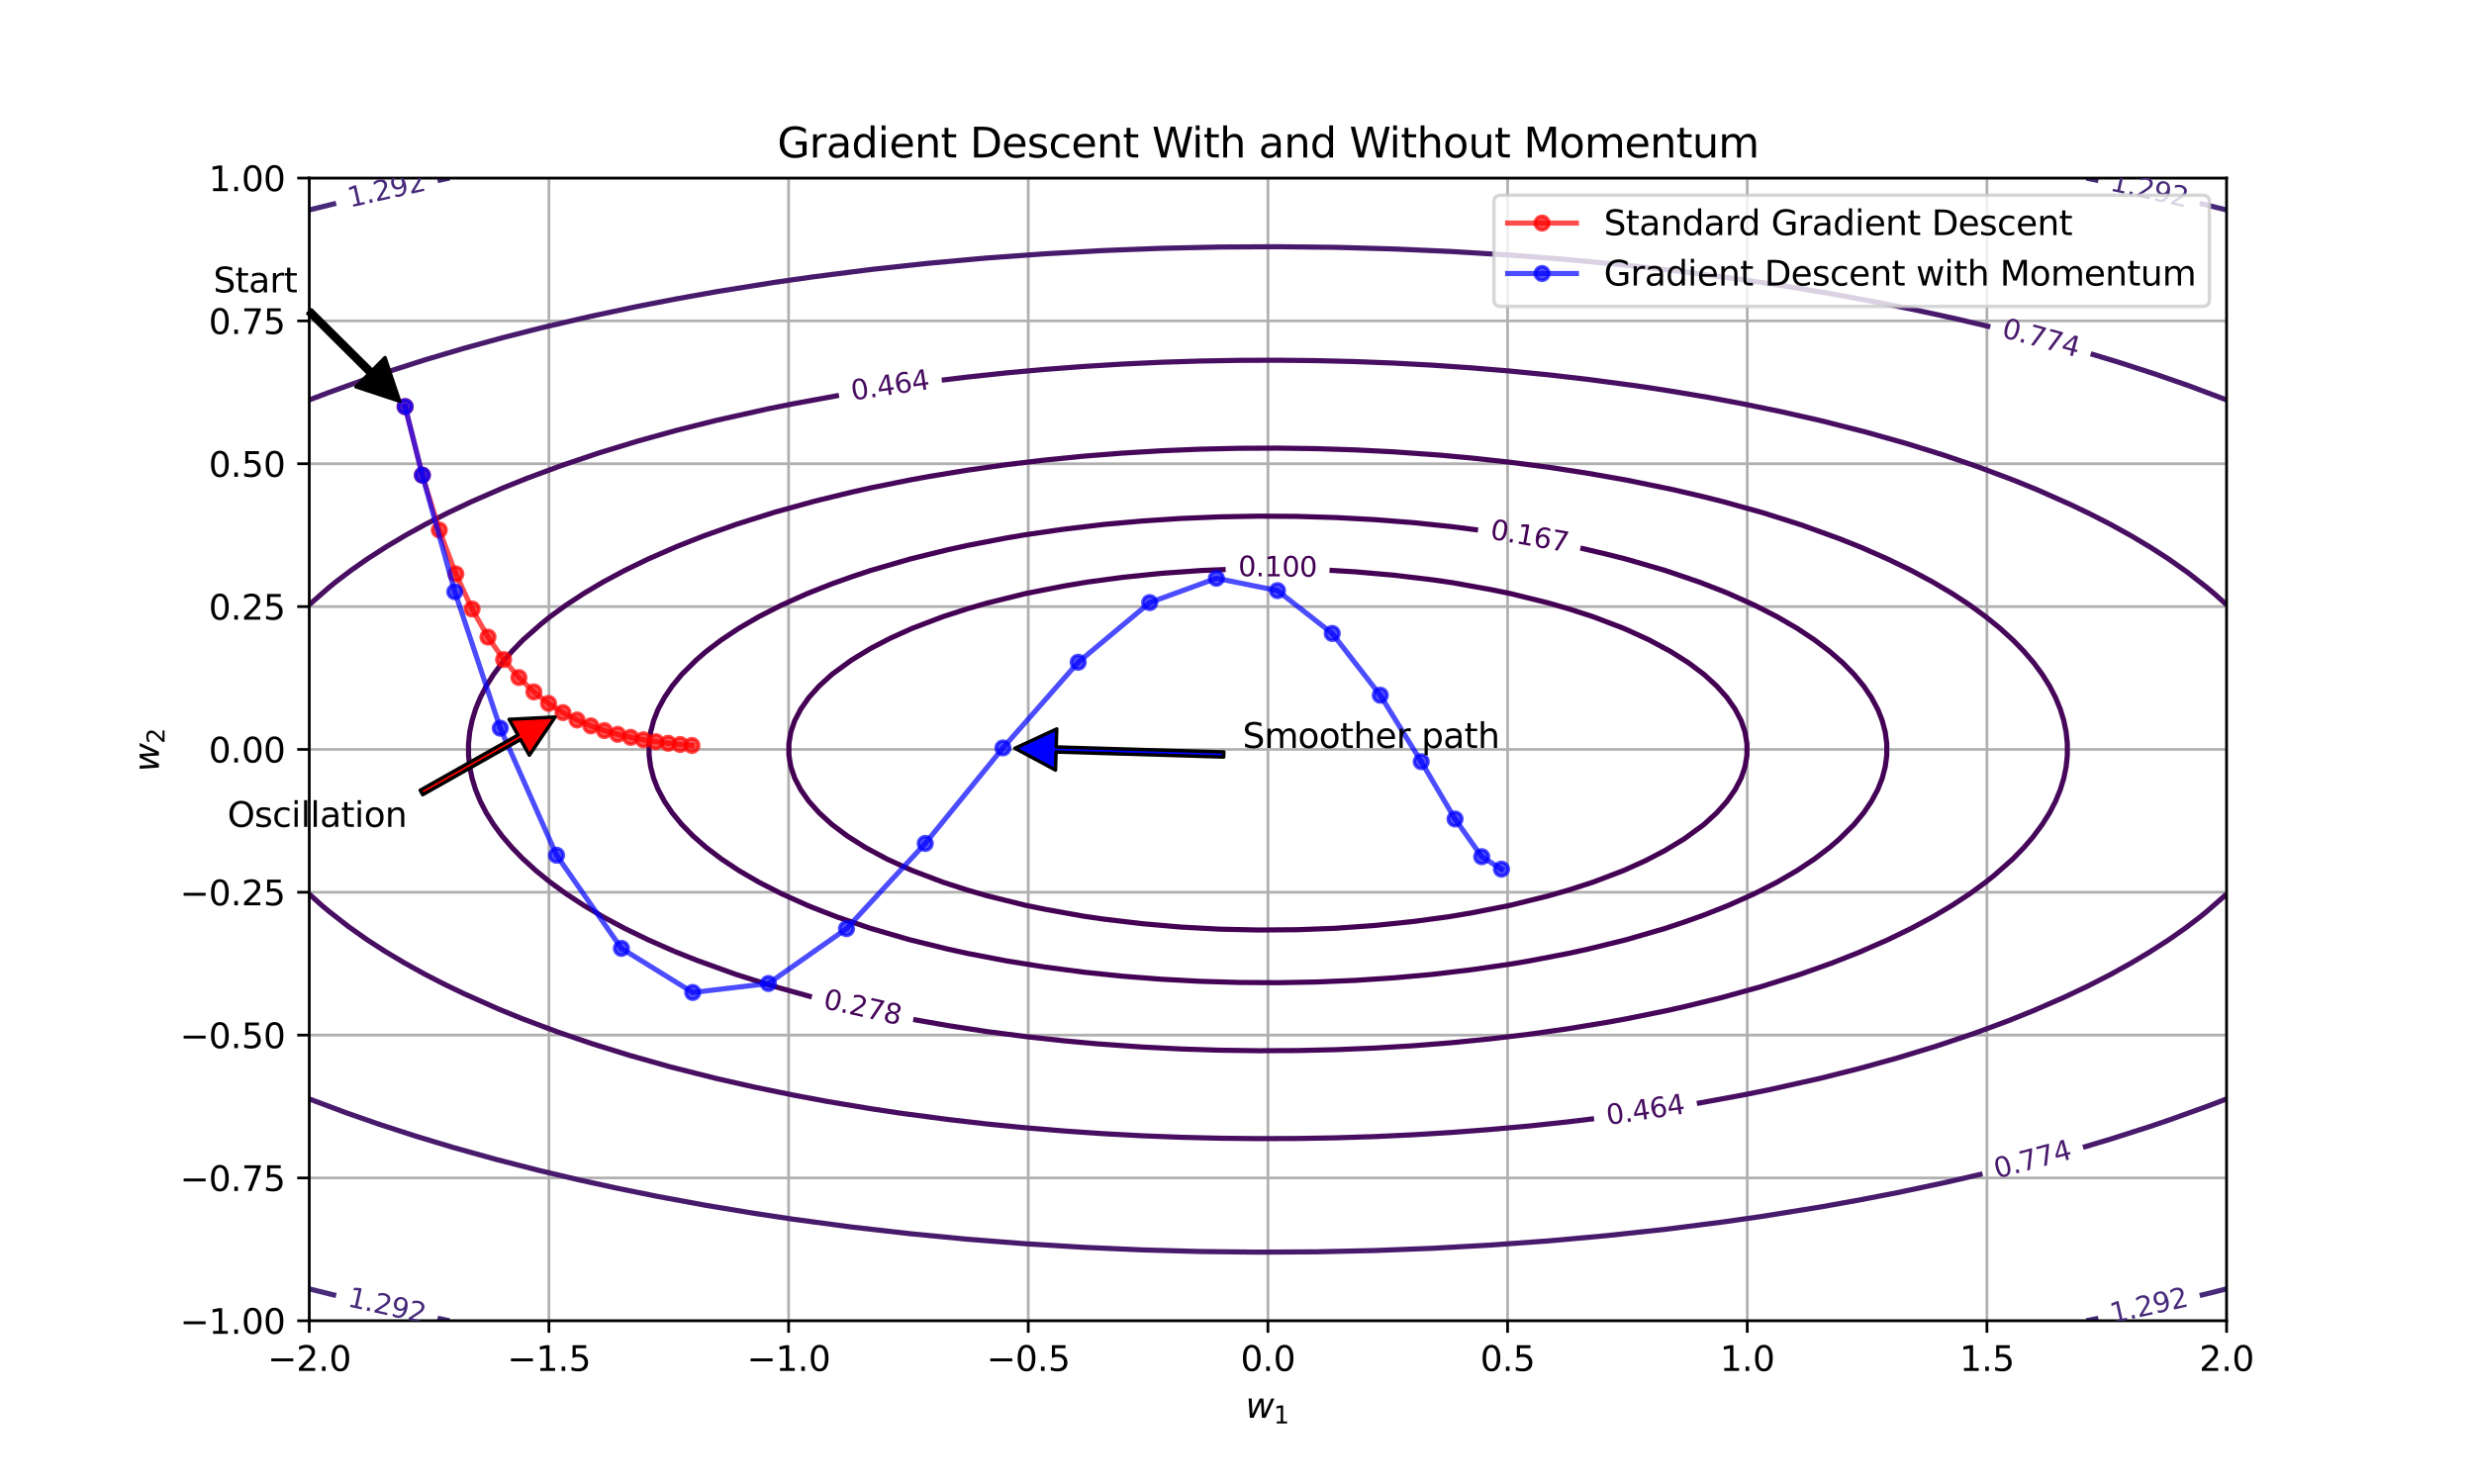 <?xml version="1.0" encoding="utf-8" standalone="no"?>
<!DOCTYPE svg PUBLIC "-//W3C//DTD SVG 1.1//EN"
  "http://www.w3.org/Graphics/SVG/1.1/DTD/svg11.dtd">
<svg xmlns:xlink="http://www.w3.org/1999/xlink" width="720pt" height="432pt" viewBox="0 0 720 432" xmlns="http://www.w3.org/2000/svg" version="1.1">
 <defs>
  <style type="text/css">*{stroke-linejoin: round; stroke-linecap: butt}</style>
 </defs>
 <g id="figure_1">
  <g id="patch_1">
   <path d="M 0 432 
L 720 432 
L 720 0 
L 0 0 
z
" style="fill: #ffffff"/>
  </g>
  <g id="axes_1">
   <g id="patch_2">
    <path d="M 90 384.48 
L 648 384.48 
L 648 51.84 
L 90 51.84 
z
" style="fill: #ffffff"/>
   </g>
   <g id="matplotlib.axis_1">
    <g id="xtick_1">
     <g id="line2d_1">
      <path d="M 90 384.48 
L 90 51.84 
" clip-path="url(#pcce4936764)" style="fill: none; stroke: #b0b0b0; stroke-width: 0.8; stroke-linecap: square"/>
     </g>
     <g id="line2d_2">
      <defs>
       <path id="m34b3fb6385" d="M 0 0 
L 0 3.5 
" style="stroke: #000000; stroke-width: 0.8"/>
      </defs>
      <g>
       <use xlink:href="#m34b3fb6385" x="90" y="384.48" style="stroke: #000000; stroke-width: 0.8"/>
      </g>
     </g>
     <g id="text_1">
      <!-- −2.0 -->
      <g transform="translate(77.859 399.078) scale(0.1 -0.1)">
       <defs>
        <path id="DejaVuSans-2212" d="M 678 2272 
L 4684 2272 
L 4684 1741 
L 678 1741 
L 678 2272 
z
" transform="scale(0.016)"/>
        <path id="DejaVuSans-32" d="M 1228 531 
L 3431 531 
L 3431 0 
L 469 0 
L 469 531 
Q 828 903 1448 1529 
Q 2069 2156 2228 2338 
Q 2531 2678 2651 2914 
Q 2772 3150 2772 3378 
Q 2772 3750 2511 3984 
Q 2250 4219 1831 4219 
Q 1534 4219 1204 4116 
Q 875 4013 500 3803 
L 500 4441 
Q 881 4594 1212 4672 
Q 1544 4750 1819 4750 
Q 2544 4750 2975 4387 
Q 3406 4025 3406 3419 
Q 3406 3131 3298 2873 
Q 3191 2616 2906 2266 
Q 2828 2175 2409 1742 
Q 1991 1309 1228 531 
z
" transform="scale(0.016)"/>
        <path id="DejaVuSans-2e" d="M 684 794 
L 1344 794 
L 1344 0 
L 684 0 
L 684 794 
z
" transform="scale(0.016)"/>
        <path id="DejaVuSans-30" d="M 2034 4250 
Q 1547 4250 1301 3770 
Q 1056 3291 1056 2328 
Q 1056 1369 1301 889 
Q 1547 409 2034 409 
Q 2525 409 2770 889 
Q 3016 1369 3016 2328 
Q 3016 3291 2770 3770 
Q 2525 4250 2034 4250 
z
M 2034 4750 
Q 2819 4750 3233 4129 
Q 3647 3509 3647 2328 
Q 3647 1150 3233 529 
Q 2819 -91 2034 -91 
Q 1250 -91 836 529 
Q 422 1150 422 2328 
Q 422 3509 836 4129 
Q 1250 4750 2034 4750 
z
" transform="scale(0.016)"/>
       </defs>
       <use xlink:href="#DejaVuSans-2212"/>
       <use xlink:href="#DejaVuSans-32" x="83.789"/>
       <use xlink:href="#DejaVuSans-2e" x="147.412"/>
       <use xlink:href="#DejaVuSans-30" x="179.199"/>
      </g>
     </g>
    </g>
    <g id="xtick_2">
     <g id="line2d_3">
      <path d="M 159.75 384.48 
L 159.75 51.84 
" clip-path="url(#pcce4936764)" style="fill: none; stroke: #b0b0b0; stroke-width: 0.8; stroke-linecap: square"/>
     </g>
     <g id="line2d_4">
      <g>
       <use xlink:href="#m34b3fb6385" x="159.75" y="384.48" style="stroke: #000000; stroke-width: 0.8"/>
      </g>
     </g>
     <g id="text_2">
      <!-- −1.5 -->
      <g transform="translate(147.609 399.078) scale(0.1 -0.1)">
       <defs>
        <path id="DejaVuSans-31" d="M 794 531 
L 1825 531 
L 1825 4091 
L 703 3866 
L 703 4441 
L 1819 4666 
L 2450 4666 
L 2450 531 
L 3481 531 
L 3481 0 
L 794 0 
L 794 531 
z
" transform="scale(0.016)"/>
        <path id="DejaVuSans-35" d="M 691 4666 
L 3169 4666 
L 3169 4134 
L 1269 4134 
L 1269 2991 
Q 1406 3038 1543 3061 
Q 1681 3084 1819 3084 
Q 2600 3084 3056 2656 
Q 3513 2228 3513 1497 
Q 3513 744 3044 326 
Q 2575 -91 1722 -91 
Q 1428 -91 1123 -41 
Q 819 9 494 109 
L 494 744 
Q 775 591 1075 516 
Q 1375 441 1709 441 
Q 2250 441 2565 725 
Q 2881 1009 2881 1497 
Q 2881 1984 2565 2268 
Q 2250 2553 1709 2553 
Q 1456 2553 1204 2497 
Q 953 2441 691 2322 
L 691 4666 
z
" transform="scale(0.016)"/>
       </defs>
       <use xlink:href="#DejaVuSans-2212"/>
       <use xlink:href="#DejaVuSans-31" x="83.789"/>
       <use xlink:href="#DejaVuSans-2e" x="147.412"/>
       <use xlink:href="#DejaVuSans-35" x="179.199"/>
      </g>
     </g>
    </g>
    <g id="xtick_3">
     <g id="line2d_5">
      <path d="M 229.5 384.48 
L 229.5 51.84 
" clip-path="url(#pcce4936764)" style="fill: none; stroke: #b0b0b0; stroke-width: 0.8; stroke-linecap: square"/>
     </g>
     <g id="line2d_6">
      <g>
       <use xlink:href="#m34b3fb6385" x="229.5" y="384.48" style="stroke: #000000; stroke-width: 0.8"/>
      </g>
     </g>
     <g id="text_3">
      <!-- −1.0 -->
      <g transform="translate(217.359 399.078) scale(0.1 -0.1)">
       <use xlink:href="#DejaVuSans-2212"/>
       <use xlink:href="#DejaVuSans-31" x="83.789"/>
       <use xlink:href="#DejaVuSans-2e" x="147.412"/>
       <use xlink:href="#DejaVuSans-30" x="179.199"/>
      </g>
     </g>
    </g>
    <g id="xtick_4">
     <g id="line2d_7">
      <path d="M 299.25 384.48 
L 299.25 51.84 
" clip-path="url(#pcce4936764)" style="fill: none; stroke: #b0b0b0; stroke-width: 0.8; stroke-linecap: square"/>
     </g>
     <g id="line2d_8">
      <g>
       <use xlink:href="#m34b3fb6385" x="299.25" y="384.48" style="stroke: #000000; stroke-width: 0.8"/>
      </g>
     </g>
     <g id="text_4">
      <!-- −0.5 -->
      <g transform="translate(287.109 399.078) scale(0.1 -0.1)">
       <use xlink:href="#DejaVuSans-2212"/>
       <use xlink:href="#DejaVuSans-30" x="83.789"/>
       <use xlink:href="#DejaVuSans-2e" x="147.412"/>
       <use xlink:href="#DejaVuSans-35" x="179.199"/>
      </g>
     </g>
    </g>
    <g id="xtick_5">
     <g id="line2d_9">
      <path d="M 369 384.48 
L 369 51.84 
" clip-path="url(#pcce4936764)" style="fill: none; stroke: #b0b0b0; stroke-width: 0.8; stroke-linecap: square"/>
     </g>
     <g id="line2d_10">
      <g>
       <use xlink:href="#m34b3fb6385" x="369" y="384.48" style="stroke: #000000; stroke-width: 0.8"/>
      </g>
     </g>
     <g id="text_5">
      <!-- 0.0 -->
      <g transform="translate(361.048 399.078) scale(0.1 -0.1)">
       <use xlink:href="#DejaVuSans-30"/>
       <use xlink:href="#DejaVuSans-2e" x="63.623"/>
       <use xlink:href="#DejaVuSans-30" x="95.41"/>
      </g>
     </g>
    </g>
    <g id="xtick_6">
     <g id="line2d_11">
      <path d="M 438.75 384.48 
L 438.75 51.84 
" clip-path="url(#pcce4936764)" style="fill: none; stroke: #b0b0b0; stroke-width: 0.8; stroke-linecap: square"/>
     </g>
     <g id="line2d_12">
      <g>
       <use xlink:href="#m34b3fb6385" x="438.75" y="384.48" style="stroke: #000000; stroke-width: 0.8"/>
      </g>
     </g>
     <g id="text_6">
      <!-- 0.5 -->
      <g transform="translate(430.798 399.078) scale(0.1 -0.1)">
       <use xlink:href="#DejaVuSans-30"/>
       <use xlink:href="#DejaVuSans-2e" x="63.623"/>
       <use xlink:href="#DejaVuSans-35" x="95.41"/>
      </g>
     </g>
    </g>
    <g id="xtick_7">
     <g id="line2d_13">
      <path d="M 508.5 384.48 
L 508.5 51.84 
" clip-path="url(#pcce4936764)" style="fill: none; stroke: #b0b0b0; stroke-width: 0.8; stroke-linecap: square"/>
     </g>
     <g id="line2d_14">
      <g>
       <use xlink:href="#m34b3fb6385" x="508.5" y="384.48" style="stroke: #000000; stroke-width: 0.8"/>
      </g>
     </g>
     <g id="text_7">
      <!-- 1.0 -->
      <g transform="translate(500.548 399.078) scale(0.1 -0.1)">
       <use xlink:href="#DejaVuSans-31"/>
       <use xlink:href="#DejaVuSans-2e" x="63.623"/>
       <use xlink:href="#DejaVuSans-30" x="95.41"/>
      </g>
     </g>
    </g>
    <g id="xtick_8">
     <g id="line2d_15">
      <path d="M 578.25 384.48 
L 578.25 51.84 
" clip-path="url(#pcce4936764)" style="fill: none; stroke: #b0b0b0; stroke-width: 0.8; stroke-linecap: square"/>
     </g>
     <g id="line2d_16">
      <g>
       <use xlink:href="#m34b3fb6385" x="578.25" y="384.48" style="stroke: #000000; stroke-width: 0.8"/>
      </g>
     </g>
     <g id="text_8">
      <!-- 1.5 -->
      <g transform="translate(570.298 399.078) scale(0.1 -0.1)">
       <use xlink:href="#DejaVuSans-31"/>
       <use xlink:href="#DejaVuSans-2e" x="63.623"/>
       <use xlink:href="#DejaVuSans-35" x="95.41"/>
      </g>
     </g>
    </g>
    <g id="xtick_9">
     <g id="line2d_17">
      <path d="M 648 384.48 
L 648 51.84 
" clip-path="url(#pcce4936764)" style="fill: none; stroke: #b0b0b0; stroke-width: 0.8; stroke-linecap: square"/>
     </g>
     <g id="line2d_18">
      <g>
       <use xlink:href="#m34b3fb6385" x="648" y="384.48" style="stroke: #000000; stroke-width: 0.8"/>
      </g>
     </g>
     <g id="text_9">
      <!-- 2.0 -->
      <g transform="translate(640.048 399.078) scale(0.1 -0.1)">
       <use xlink:href="#DejaVuSans-32"/>
       <use xlink:href="#DejaVuSans-2e" x="63.623"/>
       <use xlink:href="#DejaVuSans-30" x="95.41"/>
      </g>
     </g>
    </g>
    <g id="text_10">
     <!-- $w_1$ -->
     <g transform="translate(362.5 412.757) scale(0.1 -0.1)">
      <defs>
       <path id="DejaVuSans-Oblique-77" d="M 544 3500 
L 1113 3500 
L 1259 684 
L 2566 3500 
L 3231 3500 
L 3425 684 
L 4666 3500 
L 5241 3500 
L 3641 0 
L 2969 0 
L 2797 2900 
L 1459 0 
L 781 0 
L 544 3500 
z
" transform="scale(0.016)"/>
      </defs>
      <use xlink:href="#DejaVuSans-Oblique-77" transform="translate(0 0.312)"/>
      <use xlink:href="#DejaVuSans-31" transform="translate(81.787 -16.094) scale(0.7)"/>
     </g>
    </g>
   </g>
   <g id="matplotlib.axis_2">
    <g id="ytick_1">
     <g id="line2d_19">
      <path d="M 90 384.48 
L 648 384.48 
" clip-path="url(#pcce4936764)" style="fill: none; stroke: #b0b0b0; stroke-width: 0.8; stroke-linecap: square"/>
     </g>
     <g id="line2d_20">
      <defs>
       <path id="m79fac662d4" d="M 0 0 
L -3.5 0 
" style="stroke: #000000; stroke-width: 0.8"/>
      </defs>
      <g>
       <use xlink:href="#m79fac662d4" x="90" y="384.48" style="stroke: #000000; stroke-width: 0.8"/>
      </g>
     </g>
     <g id="text_11">
      <!-- −1.00 -->
      <g transform="translate(52.355 388.279) scale(0.1 -0.1)">
       <use xlink:href="#DejaVuSans-2212"/>
       <use xlink:href="#DejaVuSans-31" x="83.789"/>
       <use xlink:href="#DejaVuSans-2e" x="147.412"/>
       <use xlink:href="#DejaVuSans-30" x="179.199"/>
       <use xlink:href="#DejaVuSans-30" x="242.822"/>
      </g>
     </g>
    </g>
    <g id="ytick_2">
     <g id="line2d_21">
      <path d="M 90 342.9 
L 648 342.9 
" clip-path="url(#pcce4936764)" style="fill: none; stroke: #b0b0b0; stroke-width: 0.8; stroke-linecap: square"/>
     </g>
     <g id="line2d_22">
      <g>
       <use xlink:href="#m79fac662d4" x="90" y="342.9" style="stroke: #000000; stroke-width: 0.8"/>
      </g>
     </g>
     <g id="text_12">
      <!-- −0.75 -->
      <g transform="translate(52.355 346.699) scale(0.1 -0.1)">
       <defs>
        <path id="DejaVuSans-37" d="M 525 4666 
L 3525 4666 
L 3525 4397 
L 1831 0 
L 1172 0 
L 2766 4134 
L 525 4134 
L 525 4666 
z
" transform="scale(0.016)"/>
       </defs>
       <use xlink:href="#DejaVuSans-2212"/>
       <use xlink:href="#DejaVuSans-30" x="83.789"/>
       <use xlink:href="#DejaVuSans-2e" x="147.412"/>
       <use xlink:href="#DejaVuSans-37" x="179.199"/>
       <use xlink:href="#DejaVuSans-35" x="242.822"/>
      </g>
     </g>
    </g>
    <g id="ytick_3">
     <g id="line2d_23">
      <path d="M 90 301.32 
L 648 301.32 
" clip-path="url(#pcce4936764)" style="fill: none; stroke: #b0b0b0; stroke-width: 0.8; stroke-linecap: square"/>
     </g>
     <g id="line2d_24">
      <g>
       <use xlink:href="#m79fac662d4" x="90" y="301.32" style="stroke: #000000; stroke-width: 0.8"/>
      </g>
     </g>
     <g id="text_13">
      <!-- −0.50 -->
      <g transform="translate(52.355 305.119) scale(0.1 -0.1)">
       <use xlink:href="#DejaVuSans-2212"/>
       <use xlink:href="#DejaVuSans-30" x="83.789"/>
       <use xlink:href="#DejaVuSans-2e" x="147.412"/>
       <use xlink:href="#DejaVuSans-35" x="179.199"/>
       <use xlink:href="#DejaVuSans-30" x="242.822"/>
      </g>
     </g>
    </g>
    <g id="ytick_4">
     <g id="line2d_25">
      <path d="M 90 259.74 
L 648 259.74 
" clip-path="url(#pcce4936764)" style="fill: none; stroke: #b0b0b0; stroke-width: 0.8; stroke-linecap: square"/>
     </g>
     <g id="line2d_26">
      <g>
       <use xlink:href="#m79fac662d4" x="90" y="259.74" style="stroke: #000000; stroke-width: 0.8"/>
      </g>
     </g>
     <g id="text_14">
      <!-- −0.25 -->
      <g transform="translate(52.355 263.539) scale(0.1 -0.1)">
       <use xlink:href="#DejaVuSans-2212"/>
       <use xlink:href="#DejaVuSans-30" x="83.789"/>
       <use xlink:href="#DejaVuSans-2e" x="147.412"/>
       <use xlink:href="#DejaVuSans-32" x="179.199"/>
       <use xlink:href="#DejaVuSans-35" x="242.822"/>
      </g>
     </g>
    </g>
    <g id="ytick_5">
     <g id="line2d_27">
      <path d="M 90 218.16 
L 648 218.16 
" clip-path="url(#pcce4936764)" style="fill: none; stroke: #b0b0b0; stroke-width: 0.8; stroke-linecap: square"/>
     </g>
     <g id="line2d_28">
      <g>
       <use xlink:href="#m79fac662d4" x="90" y="218.16" style="stroke: #000000; stroke-width: 0.8"/>
      </g>
     </g>
     <g id="text_15">
      <!-- 0.00 -->
      <g transform="translate(60.734 221.959) scale(0.1 -0.1)">
       <use xlink:href="#DejaVuSans-30"/>
       <use xlink:href="#DejaVuSans-2e" x="63.623"/>
       <use xlink:href="#DejaVuSans-30" x="95.41"/>
       <use xlink:href="#DejaVuSans-30" x="159.033"/>
      </g>
     </g>
    </g>
    <g id="ytick_6">
     <g id="line2d_29">
      <path d="M 90 176.58 
L 648 176.58 
" clip-path="url(#pcce4936764)" style="fill: none; stroke: #b0b0b0; stroke-width: 0.8; stroke-linecap: square"/>
     </g>
     <g id="line2d_30">
      <g>
       <use xlink:href="#m79fac662d4" x="90" y="176.58" style="stroke: #000000; stroke-width: 0.8"/>
      </g>
     </g>
     <g id="text_16">
      <!-- 0.25 -->
      <g transform="translate(60.734 180.379) scale(0.1 -0.1)">
       <use xlink:href="#DejaVuSans-30"/>
       <use xlink:href="#DejaVuSans-2e" x="63.623"/>
       <use xlink:href="#DejaVuSans-32" x="95.41"/>
       <use xlink:href="#DejaVuSans-35" x="159.033"/>
      </g>
     </g>
    </g>
    <g id="ytick_7">
     <g id="line2d_31">
      <path d="M 90 135 
L 648 135 
" clip-path="url(#pcce4936764)" style="fill: none; stroke: #b0b0b0; stroke-width: 0.8; stroke-linecap: square"/>
     </g>
     <g id="line2d_32">
      <g>
       <use xlink:href="#m79fac662d4" x="90" y="135" style="stroke: #000000; stroke-width: 0.8"/>
      </g>
     </g>
     <g id="text_17">
      <!-- 0.50 -->
      <g transform="translate(60.734 138.799) scale(0.1 -0.1)">
       <use xlink:href="#DejaVuSans-30"/>
       <use xlink:href="#DejaVuSans-2e" x="63.623"/>
       <use xlink:href="#DejaVuSans-35" x="95.41"/>
       <use xlink:href="#DejaVuSans-30" x="159.033"/>
      </g>
     </g>
    </g>
    <g id="ytick_8">
     <g id="line2d_33">
      <path d="M 90 93.42 
L 648 93.42 
" clip-path="url(#pcce4936764)" style="fill: none; stroke: #b0b0b0; stroke-width: 0.8; stroke-linecap: square"/>
     </g>
     <g id="line2d_34">
      <g>
       <use xlink:href="#m79fac662d4" x="90" y="93.42" style="stroke: #000000; stroke-width: 0.8"/>
      </g>
     </g>
     <g id="text_18">
      <!-- 0.75 -->
      <g transform="translate(60.734 97.219) scale(0.1 -0.1)">
       <use xlink:href="#DejaVuSans-30"/>
       <use xlink:href="#DejaVuSans-2e" x="63.623"/>
       <use xlink:href="#DejaVuSans-37" x="95.41"/>
       <use xlink:href="#DejaVuSans-35" x="159.033"/>
      </g>
     </g>
    </g>
    <g id="ytick_9">
     <g id="line2d_35">
      <path d="M 90 51.84 
L 648 51.84 
" clip-path="url(#pcce4936764)" style="fill: none; stroke: #b0b0b0; stroke-width: 0.8; stroke-linecap: square"/>
     </g>
     <g id="line2d_36">
      <g>
       <use xlink:href="#m79fac662d4" x="90" y="51.84" style="stroke: #000000; stroke-width: 0.8"/>
      </g>
     </g>
     <g id="text_19">
      <!-- 1.00 -->
      <g transform="translate(60.734 55.639) scale(0.1 -0.1)">
       <use xlink:href="#DejaVuSans-31"/>
       <use xlink:href="#DejaVuSans-2e" x="63.623"/>
       <use xlink:href="#DejaVuSans-30" x="95.41"/>
       <use xlink:href="#DejaVuSans-30" x="159.033"/>
      </g>
     </g>
    </g>
    <g id="text_20">
     <!-- $w_2$ -->
     <g transform="translate(46.275 224.66) rotate(-90) scale(0.1 -0.1)">
      <use xlink:href="#DejaVuSans-Oblique-77" transform="translate(0 0.312)"/>
      <use xlink:href="#DejaVuSans-32" transform="translate(81.787 -16.094) scale(0.7)"/>
     </g>
    </g>
   </g>
   <g id="QuadContourSet_1">
    <path d="M 386.931 166.013 
L 394.364 166.452 
L 405.636 167.438 
L 416.909 168.782 
L 422.545 169.599 
L 433.818 171.615 
L 439.604 172.8 
L 450.727 175.556 
L 456.364 177.185 
L 463.606 179.52 
L 472.441 182.88 
L 473.273 183.237 
L 479.851 186.24 
L 486.114 189.6 
L 491.423 192.96 
L 495.902 196.32 
L 499.578 199.68 
L 502.592 203.04 
L 504.941 206.4 
L 506.702 209.76 
L 507.845 213.12 
L 508.408 216.48 
L 508.408 219.84 
L 507.845 223.2 
L 506.702 226.56 
L 504.941 229.92 
L 502.592 233.28 
L 499.578 236.64 
L 495.818 240.066 
L 490.182 244.174 
L 484.545 247.593 
L 478.909 250.529 
L 472.441 253.44 
L 463.606 256.8 
L 456.364 259.135 
L 450.727 260.764 
L 439.455 263.553 
L 428.182 265.761 
L 421.508 266.88 
L 411.273 268.255 
L 400 269.42 
L 388.434 270.24 
L 377.455 270.647 
L 366.182 270.731 
L 354.909 270.479 
L 343.636 269.868 
L 332.364 268.882 
L 321.091 267.538 
L 315.455 266.721 
L 304.182 264.705 
L 298.396 263.52 
L 287.273 260.764 
L 281.636 259.135 
L 274.394 256.8 
L 265.559 253.44 
L 264.727 253.083 
L 258.149 250.08 
L 251.886 246.72 
L 246.577 243.36 
L 242.098 240 
L 238.422 236.64 
L 235.408 233.28 
L 233.059 229.92 
L 231.298 226.56 
L 230.155 223.2 
L 229.592 219.84 
L 229.592 216.48 
L 230.155 213.12 
L 231.298 209.76 
L 233.059 206.4 
L 235.408 203.04 
L 238.422 199.68 
L 242.182 196.254 
L 247.818 192.146 
L 253.455 188.727 
L 259.091 185.791 
L 265.559 182.88 
L 274.394 179.52 
L 281.636 177.185 
L 287.273 175.556 
L 298.545 172.767 
L 309.818 170.559 
L 316.492 169.44 
L 326.727 168.065 
L 338 166.9 
L 349.566 166.08 
L 356.701 165.788 
L 356.701 165.788 
" clip-path="url(#pcce4936764)" style="fill: none; stroke: #440154; stroke-width: 1.5"/>
    <path d="M 459.924 159.529 
L 467.636 161.339 
L 473.273 162.764 
L 484.672 166.08 
L 494.53 169.44 
L 501.455 172.131 
L 503.092 172.8 
L 510.579 176.16 
L 517.165 179.52 
L 522.95 182.88 
L 528.02 186.24 
L 532.449 189.6 
L 536.301 192.96 
L 539.588 196.32 
L 542.358 199.68 
L 544.631 203.04 
L 546.545 206.637 
L 547.773 209.76 
L 548.654 213.12 
L 549.094 216.48 
L 549.094 219.84 
L 548.654 223.2 
L 547.773 226.56 
L 546.449 229.92 
L 544.631 233.28 
L 542.358 236.64 
L 539.588 240 
L 535.273 244.279 
L 532.449 246.72 
L 528.02 250.08 
L 522.95 253.44 
L 517.165 256.8 
L 510.579 260.16 
L 503.092 263.52 
L 495.818 266.397 
L 490.182 268.401 
L 484.545 270.28 
L 473.107 273.6 
L 462 276.325 
L 456.364 277.555 
L 445.091 279.72 
L 439.455 280.672 
L 428.182 282.299 
L 416.536 283.68 
L 405.636 284.652 
L 394.364 285.392 
L 383.091 285.862 
L 371.818 286.064 
L 360.545 285.996 
L 349.273 285.66 
L 338 285.056 
L 326.727 284.182 
L 315.455 283.006 
L 304.182 281.52 
L 292.909 279.72 
L 281.636 277.555 
L 276 276.325 
L 264.727 273.556 
L 253.328 270.24 
L 243.47 266.88 
L 236.545 264.189 
L 234.908 263.52 
L 227.421 260.16 
L 220.835 256.8 
L 215.05 253.44 
L 209.98 250.08 
L 205.551 246.72 
L 201.699 243.36 
L 198.412 240 
L 195.642 236.64 
L 193.369 233.28 
L 191.455 229.683 
L 190.227 226.56 
L 189.346 223.2 
L 188.906 219.84 
L 188.906 216.48 
L 189.346 213.12 
L 190.227 209.76 
L 191.551 206.4 
L 193.369 203.04 
L 195.642 199.68 
L 198.412 196.32 
L 202.727 192.041 
L 205.551 189.6 
L 209.98 186.24 
L 215.05 182.88 
L 220.835 179.52 
L 227.421 176.16 
L 234.908 172.8 
L 242.182 169.923 
L 247.818 167.919 
L 253.455 166.04 
L 264.893 162.72 
L 276 159.995 
L 281.636 158.765 
L 292.909 156.6 
L 298.545 155.648 
L 309.818 154.021 
L 321.464 152.64 
L 332.364 151.668 
L 343.636 150.928 
L 354.909 150.458 
L 366.182 150.256 
L 377.455 150.324 
L 388.727 150.66 
L 400 151.264 
L 411.273 152.138 
L 422.545 153.314 
L 430.149 154.293 
L 430.149 154.293 
" clip-path="url(#pcce4936764)" style="fill: none; stroke: #440256; stroke-width: 1.5"/>
    <path d="M 236.259 290.214 
L 224.881 287.04 
L 214 283.596 
L 202.727 279.522 
L 196.308 276.96 
L 188.67 273.6 
L 181.752 270.24 
L 175.489 266.88 
L 169.826 263.52 
L 164.712 260.16 
L 160.103 256.8 
L 155.959 253.44 
L 152 249.827 
L 148.993 246.72 
L 146.109 243.36 
L 143.643 240 
L 141.529 236.64 
L 139.791 233.28 
L 138.417 229.92 
L 137.386 226.56 
L 136.698 223.2 
L 136.355 219.84 
L 136.355 216.48 
L 136.698 213.12 
L 137.386 209.76 
L 138.417 206.4 
L 139.791 203.04 
L 141.529 199.68 
L 143.643 196.32 
L 146.364 192.656 
L 148.993 189.6 
L 152.251 186.24 
L 157.636 181.498 
L 160.103 179.52 
L 164.712 176.16 
L 169.826 172.8 
L 175.489 169.44 
L 181.752 166.08 
L 188.67 162.72 
L 197.091 159.038 
L 204.805 156 
L 214.249 152.64 
L 225.273 149.164 
L 236.96 145.92 
L 247.818 143.274 
L 253.455 142.016 
L 264.727 139.737 
L 270.364 138.707 
L 281.636 136.859 
L 292.909 135.259 
L 304.182 133.915 
L 315.455 132.786 
L 326.727 131.895 
L 338 131.223 
L 349.273 130.758 
L 360.545 130.5 
L 371.818 130.448 
L 383.091 130.603 
L 394.364 130.965 
L 405.636 131.534 
L 418.981 132.48 
L 428.182 133.324 
L 439.455 134.56 
L 450.727 136.019 
L 462 137.755 
L 473.273 139.737 
L 487.044 142.56 
L 495.818 144.618 
L 501.455 146.028 
L 513.119 149.28 
L 524 152.724 
L 535.273 156.798 
L 541.692 159.36 
L 549.33 162.72 
L 556.248 166.08 
L 562.511 169.44 
L 568.174 172.8 
L 573.288 176.16 
L 577.897 179.52 
L 582.041 182.88 
L 586 186.493 
L 589.007 189.6 
L 591.891 192.96 
L 594.357 196.32 
L 596.471 199.68 
L 598.209 203.04 
L 599.583 206.4 
L 600.614 209.76 
L 601.302 213.12 
L 601.645 216.48 
L 601.645 219.84 
L 601.302 223.2 
L 600.614 226.56 
L 599.583 229.92 
L 598.209 233.28 
L 596.471 236.64 
L 594.357 240 
L 591.636 243.664 
L 589.007 246.72 
L 585.749 250.08 
L 580.364 254.822 
L 577.897 256.8 
L 573.288 260.16 
L 568.174 263.52 
L 562.511 266.88 
L 556.248 270.24 
L 549.33 273.6 
L 540.909 277.282 
L 533.195 280.32 
L 523.751 283.68 
L 512.727 287.156 
L 501.04 290.4 
L 490.182 293.046 
L 484.545 294.304 
L 473.273 296.583 
L 467.636 297.613 
L 456.364 299.461 
L 445.091 301.061 
L 433.818 302.405 
L 422.545 303.534 
L 411.273 304.425 
L 400 305.097 
L 388.727 305.562 
L 377.455 305.82 
L 366.182 305.872 
L 354.909 305.717 
L 343.636 305.355 
L 332.364 304.786 
L 319.019 303.84 
L 309.818 302.996 
L 298.545 301.76 
L 287.273 300.301 
L 276 298.565 
L 265.771 296.778 
L 265.771 296.778 
" clip-path="url(#pcce4936764)" style="fill: none; stroke: #46075a; stroke-width: 1.5"/>
    <path d="M 648 260.283 
L 642.364 265.219 
L 640.332 266.88 
L 635.911 270.24 
L 631.091 273.615 
L 625.455 277.236 
L 619.818 280.581 
L 614.182 283.693 
L 607.632 287.04 
L 600.53 290.4 
L 591.636 294.268 
L 584.546 297.12 
L 574.727 300.759 
L 563.455 304.548 
L 552.182 307.981 
L 540.909 311.097 
L 529.636 313.929 
L 514.612 317.28 
L 507.091 318.789 
L 493.838 321.222 
M 463.927 325.654 
L 456.364 326.57 
L 445.091 327.775 
L 433.818 328.793 
L 422.545 329.649 
L 411.273 330.341 
L 400 330.866 
L 388.727 331.222 
L 377.455 331.419 
L 366.182 331.459 
L 354.909 331.34 
L 343.636 331.064 
L 332.364 330.626 
L 321.091 330.015 
L 309.818 329.241 
L 298.545 328.305 
L 287.273 327.2 
L 276 325.898 
L 261.703 324 
L 253.455 322.751 
L 240.786 320.64 
L 230.909 318.789 
L 219.636 316.478 
L 208.326 313.92 
L 195.056 310.56 
L 183.138 307.2 
L 172.34 303.84 
L 162.481 300.48 
L 152 296.547 
L 145.139 293.76 
L 135.091 289.292 
L 129.455 286.583 
L 123.793 283.68 
L 117.719 280.32 
L 112.093 276.96 
L 106.886 273.6 
L 101.273 269.63 
L 95.636 265.219 
L 93.601 263.52 
L 90 260.283 
M 90 176.037 
L 95.636 171.101 
L 97.668 169.44 
L 102.089 166.08 
L 106.909 162.705 
L 112.545 159.084 
L 118.182 155.739 
L 123.818 152.627 
L 130.368 149.28 
L 137.47 145.92 
L 146.364 142.052 
L 153.454 139.2 
L 163.273 135.561 
L 174.545 131.772 
L 185.818 128.339 
L 197.091 125.223 
L 208.364 122.391 
L 223.388 119.04 
L 230.909 117.531 
L 244.162 115.098 
M 274.073 110.666 
L 281.636 109.75 
L 292.909 108.545 
L 304.182 107.527 
L 315.455 106.671 
L 326.727 105.979 
L 338 105.454 
L 349.273 105.098 
L 360.545 104.901 
L 371.818 104.861 
L 383.091 104.98 
L 394.364 105.256 
L 405.636 105.694 
L 416.909 106.305 
L 428.182 107.079 
L 439.455 108.015 
L 450.727 109.12 
L 462 110.422 
L 476.297 112.32 
L 484.545 113.569 
L 497.214 115.68 
L 507.091 117.531 
L 518.364 119.842 
L 529.674 122.4 
L 542.944 125.76 
L 554.862 129.12 
L 565.66 132.48 
L 575.519 135.84 
L 586 139.773 
L 592.861 142.56 
L 602.909 147.028 
L 608.545 149.737 
L 614.207 152.64 
L 620.281 156 
L 625.907 159.36 
L 631.114 162.72 
L 636.727 166.69 
L 642.364 171.101 
L 644.399 172.8 
L 648 176.037 
L 648 176.037 
" clip-path="url(#pcce4936764)" style="fill: none; stroke: #470e61; stroke-width: 1.5"/>
    <path d="M 648 319.9 
L 642.364 322.048 
L 631.091 326.099 
L 625.455 328.011 
L 614.182 331.609 
L 606.206 333.998 
M 576.972 341.717 
L 566.432 344.16 
L 552.182 347.184 
L 540.909 349.363 
L 529.636 351.384 
L 512.727 354.105 
L 501.455 355.715 
L 484.545 357.872 
L 467.636 359.696 
L 450.727 361.225 
L 433.818 362.444 
L 416.909 363.382 
L 400 364.038 
L 383.091 364.411 
L 366.182 364.503 
L 349.273 364.32 
L 332.364 363.851 
L 315.455 363.101 
L 298.545 362.069 
L 281.636 360.752 
L 264.727 359.12 
L 247.818 357.19 
L 230.909 354.928 
L 219.636 353.232 
L 205.451 350.88 
L 191.455 348.295 
L 180.182 346.016 
L 168.909 343.56 
L 157.193 340.8 
L 144.111 337.44 
L 132.073 334.08 
L 120.938 330.72 
L 110.587 327.36 
L 100.922 324 
L 90 319.9 
M 90 116.42 
L 95.636 114.272 
L 106.909 110.221 
L 112.545 108.309 
L 123.818 104.711 
L 135.091 101.376 
L 146.364 98.283 
L 157.636 95.412 
L 171.568 92.16 
L 185.818 89.136 
L 197.091 86.957 
L 208.364 84.936 
L 225.273 82.215 
L 236.545 80.605 
L 253.455 78.448 
L 270.364 76.624 
L 287.273 75.095 
L 304.182 73.876 
L 321.091 72.938 
L 338 72.282 
L 354.909 71.909 
L 371.818 71.817 
L 388.727 72 
L 405.636 72.469 
L 422.545 73.219 
L 439.455 74.251 
L 456.364 75.568 
L 473.273 77.2 
L 490.182 79.13 
L 507.091 81.392 
L 518.364 83.088 
L 532.549 85.44 
L 546.545 88.025 
L 557.818 90.304 
L 569.091 92.76 
L 579.238 95.143 
M 608.442 102.981 
L 617.062 105.6 
L 627.413 108.96 
L 637.078 112.32 
L 648 116.42 
L 648 116.42 
" clip-path="url(#pcce4936764)" style="fill: none; stroke: #481a6c; stroke-width: 1.5"/>
    <path d="M 130.818 384.48 
L 129.455 384.201 
L 127.326 383.756 
M 97.822 377.13 
L 95.636 376.597 
L 90 375.196 
M 648 375.196 
L 642.364 376.597 
L 640.178 377.13 
M 610.674 383.756 
L 608.545 384.201 
L 607.182 384.48 
M 90 61.124 
L 95.636 59.723 
L 97.822 59.19 
M 127.326 52.564 
L 129.455 52.119 
L 130.818 51.84 
M 607.182 51.84 
L 608.545 52.119 
L 610.674 52.564 
M 640.178 59.19 
L 642.364 59.723 
L 648 61.124 
" clip-path="url(#pcce4936764)" style="fill: none; stroke: #472a7a; stroke-width: 1.5"/>
    <path clip-path="url(#pcce4936764)" style="fill: none; stroke: #404688; stroke-width: 1.5"/>
    <path clip-path="url(#pcce4936764)" style="fill: none; stroke: #2e6d8e; stroke-width: 1.5"/>
    <path clip-path="url(#pcce4936764)" style="fill: none; stroke: #22a785; stroke-width: 1.5"/>
    <path clip-path="url(#pcce4936764)" style="fill: none; stroke: #fde725; stroke-width: 1.5"/>
   </g>
   <g id="line2d_37">
    <path d="M 117.9 118.368 
L 122.922 138.326 
L 127.844 154.293 
L 132.667 167.066 
L 137.393 177.285 
L 142.025 185.46 
L 146.565 192 
L 151.014 197.232 
L 155.373 201.418 
L 159.646 204.766 
L 163.833 207.445 
L 167.936 209.588 
L 171.958 211.302 
L 175.898 212.674 
L 179.761 213.771 
L 183.545 214.649 
L 187.254 215.351 
L 190.889 215.913 
L 194.452 216.362 
L 197.942 216.722 
L 201.364 217.009 
" clip-path="url(#pcce4936764)" style="fill: none; stroke: #ff0000; stroke-opacity: 0.7; stroke-width: 1.5; stroke-linecap: square"/>
    <defs>
     <path id="mdf3828713d" d="M 0 2 
C 0.53 2 1.039 1.789 1.414 1.414 
C 1.789 1.039 2 0.53 2 0 
C 2 -0.53 1.789 -1.039 1.414 -1.414 
C 1.039 -1.789 0.53 -2 0 -2 
C -0.53 -2 -1.039 -1.789 -1.414 -1.414 
C -1.789 -1.039 -2 -0.53 -2 0 
C -2 0.53 -1.789 1.039 -1.414 1.414 
C -1.039 1.789 -0.53 2 0 2 
z
" style="stroke: #ff0000; stroke-opacity: 0.7"/>
    </defs>
    <g clip-path="url(#pcce4936764)">
     <use xlink:href="#mdf3828713d" x="117.9" y="118.368" style="fill: #ff0000; fill-opacity: 0.7; stroke: #ff0000; stroke-opacity: 0.7"/>
     <use xlink:href="#mdf3828713d" x="122.922" y="138.326" style="fill: #ff0000; fill-opacity: 0.7; stroke: #ff0000; stroke-opacity: 0.7"/>
     <use xlink:href="#mdf3828713d" x="127.844" y="154.293" style="fill: #ff0000; fill-opacity: 0.7; stroke: #ff0000; stroke-opacity: 0.7"/>
     <use xlink:href="#mdf3828713d" x="132.667" y="167.066" style="fill: #ff0000; fill-opacity: 0.7; stroke: #ff0000; stroke-opacity: 0.7"/>
     <use xlink:href="#mdf3828713d" x="137.393" y="177.285" style="fill: #ff0000; fill-opacity: 0.7; stroke: #ff0000; stroke-opacity: 0.7"/>
     <use xlink:href="#mdf3828713d" x="142.025" y="185.46" style="fill: #ff0000; fill-opacity: 0.7; stroke: #ff0000; stroke-opacity: 0.7"/>
     <use xlink:href="#mdf3828713d" x="146.565" y="192" style="fill: #ff0000; fill-opacity: 0.7; stroke: #ff0000; stroke-opacity: 0.7"/>
     <use xlink:href="#mdf3828713d" x="151.014" y="197.232" style="fill: #ff0000; fill-opacity: 0.7; stroke: #ff0000; stroke-opacity: 0.7"/>
     <use xlink:href="#mdf3828713d" x="155.373" y="201.418" style="fill: #ff0000; fill-opacity: 0.7; stroke: #ff0000; stroke-opacity: 0.7"/>
     <use xlink:href="#mdf3828713d" x="159.646" y="204.766" style="fill: #ff0000; fill-opacity: 0.7; stroke: #ff0000; stroke-opacity: 0.7"/>
     <use xlink:href="#mdf3828713d" x="163.833" y="207.445" style="fill: #ff0000; fill-opacity: 0.7; stroke: #ff0000; stroke-opacity: 0.7"/>
     <use xlink:href="#mdf3828713d" x="167.936" y="209.588" style="fill: #ff0000; fill-opacity: 0.7; stroke: #ff0000; stroke-opacity: 0.7"/>
     <use xlink:href="#mdf3828713d" x="171.958" y="211.302" style="fill: #ff0000; fill-opacity: 0.7; stroke: #ff0000; stroke-opacity: 0.7"/>
     <use xlink:href="#mdf3828713d" x="175.898" y="212.674" style="fill: #ff0000; fill-opacity: 0.7; stroke: #ff0000; stroke-opacity: 0.7"/>
     <use xlink:href="#mdf3828713d" x="179.761" y="213.771" style="fill: #ff0000; fill-opacity: 0.7; stroke: #ff0000; stroke-opacity: 0.7"/>
     <use xlink:href="#mdf3828713d" x="183.545" y="214.649" style="fill: #ff0000; fill-opacity: 0.7; stroke: #ff0000; stroke-opacity: 0.7"/>
     <use xlink:href="#mdf3828713d" x="187.254" y="215.351" style="fill: #ff0000; fill-opacity: 0.7; stroke: #ff0000; stroke-opacity: 0.7"/>
     <use xlink:href="#mdf3828713d" x="190.889" y="215.913" style="fill: #ff0000; fill-opacity: 0.7; stroke: #ff0000; stroke-opacity: 0.7"/>
     <use xlink:href="#mdf3828713d" x="194.452" y="216.362" style="fill: #ff0000; fill-opacity: 0.7; stroke: #ff0000; stroke-opacity: 0.7"/>
     <use xlink:href="#mdf3828713d" x="197.942" y="216.722" style="fill: #ff0000; fill-opacity: 0.7; stroke: #ff0000; stroke-opacity: 0.7"/>
     <use xlink:href="#mdf3828713d" x="201.364" y="217.009" style="fill: #ff0000; fill-opacity: 0.7; stroke: #ff0000; stroke-opacity: 0.7"/>
    </g>
   </g>
   <g id="line2d_38">
    <path d="M 117.9 118.368 
L 122.922 138.326 
L 132.363 172.256 
L 145.593 211.973 
L 161.968 248.956 
L 180.847 276.081 
L 201.6 288.91 
L 223.626 286.306 
L 246.357 270.333 
L 269.268 245.523 
L 291.882 217.721 
L 313.777 192.787 
L 334.588 175.421 
L 354.005 168.34 
L 371.781 171.931 
L 387.723 184.408 
L 401.697 202.388 
L 413.619 221.725 
L 423.457 238.415 
L 431.222 249.385 
L 436.966 253.013 
" clip-path="url(#pcce4936764)" style="fill: none; stroke: #0000ff; stroke-opacity: 0.7; stroke-width: 1.5; stroke-linecap: square"/>
    <defs>
     <path id="m42214a3230" d="M 0 2 
C 0.53 2 1.039 1.789 1.414 1.414 
C 1.789 1.039 2 0.53 2 0 
C 2 -0.53 1.789 -1.039 1.414 -1.414 
C 1.039 -1.789 0.53 -2 0 -2 
C -0.53 -2 -1.039 -1.789 -1.414 -1.414 
C -1.789 -1.039 -2 -0.53 -2 0 
C -2 0.53 -1.789 1.039 -1.414 1.414 
C -1.039 1.789 -0.53 2 0 2 
z
" style="stroke: #0000ff; stroke-opacity: 0.7"/>
    </defs>
    <g clip-path="url(#pcce4936764)">
     <use xlink:href="#m42214a3230" x="117.9" y="118.368" style="fill: #0000ff; fill-opacity: 0.7; stroke: #0000ff; stroke-opacity: 0.7"/>
     <use xlink:href="#m42214a3230" x="122.922" y="138.326" style="fill: #0000ff; fill-opacity: 0.7; stroke: #0000ff; stroke-opacity: 0.7"/>
     <use xlink:href="#m42214a3230" x="132.363" y="172.256" style="fill: #0000ff; fill-opacity: 0.7; stroke: #0000ff; stroke-opacity: 0.7"/>
     <use xlink:href="#m42214a3230" x="145.593" y="211.973" style="fill: #0000ff; fill-opacity: 0.7; stroke: #0000ff; stroke-opacity: 0.7"/>
     <use xlink:href="#m42214a3230" x="161.968" y="248.956" style="fill: #0000ff; fill-opacity: 0.7; stroke: #0000ff; stroke-opacity: 0.7"/>
     <use xlink:href="#m42214a3230" x="180.847" y="276.081" style="fill: #0000ff; fill-opacity: 0.7; stroke: #0000ff; stroke-opacity: 0.7"/>
     <use xlink:href="#m42214a3230" x="201.6" y="288.91" style="fill: #0000ff; fill-opacity: 0.7; stroke: #0000ff; stroke-opacity: 0.7"/>
     <use xlink:href="#m42214a3230" x="223.626" y="286.306" style="fill: #0000ff; fill-opacity: 0.7; stroke: #0000ff; stroke-opacity: 0.7"/>
     <use xlink:href="#m42214a3230" x="246.357" y="270.333" style="fill: #0000ff; fill-opacity: 0.7; stroke: #0000ff; stroke-opacity: 0.7"/>
     <use xlink:href="#m42214a3230" x="269.268" y="245.523" style="fill: #0000ff; fill-opacity: 0.7; stroke: #0000ff; stroke-opacity: 0.7"/>
     <use xlink:href="#m42214a3230" x="291.882" y="217.721" style="fill: #0000ff; fill-opacity: 0.7; stroke: #0000ff; stroke-opacity: 0.7"/>
     <use xlink:href="#m42214a3230" x="313.777" y="192.787" style="fill: #0000ff; fill-opacity: 0.7; stroke: #0000ff; stroke-opacity: 0.7"/>
     <use xlink:href="#m42214a3230" x="334.588" y="175.421" style="fill: #0000ff; fill-opacity: 0.7; stroke: #0000ff; stroke-opacity: 0.7"/>
     <use xlink:href="#m42214a3230" x="354.005" y="168.34" style="fill: #0000ff; fill-opacity: 0.7; stroke: #0000ff; stroke-opacity: 0.7"/>
     <use xlink:href="#m42214a3230" x="371.781" y="171.931" style="fill: #0000ff; fill-opacity: 0.7; stroke: #0000ff; stroke-opacity: 0.7"/>
     <use xlink:href="#m42214a3230" x="387.723" y="184.408" style="fill: #0000ff; fill-opacity: 0.7; stroke: #0000ff; stroke-opacity: 0.7"/>
     <use xlink:href="#m42214a3230" x="401.697" y="202.388" style="fill: #0000ff; fill-opacity: 0.7; stroke: #0000ff; stroke-opacity: 0.7"/>
     <use xlink:href="#m42214a3230" x="413.619" y="221.725" style="fill: #0000ff; fill-opacity: 0.7; stroke: #0000ff; stroke-opacity: 0.7"/>
     <use xlink:href="#m42214a3230" x="423.457" y="238.415" style="fill: #0000ff; fill-opacity: 0.7; stroke: #0000ff; stroke-opacity: 0.7"/>
     <use xlink:href="#m42214a3230" x="431.222" y="249.385" style="fill: #0000ff; fill-opacity: 0.7; stroke: #0000ff; stroke-opacity: 0.7"/>
     <use xlink:href="#m42214a3230" x="436.966" y="253.013" style="fill: #0000ff; fill-opacity: 0.7; stroke: #0000ff; stroke-opacity: 0.7"/>
    </g>
   </g>
   <g id="patch_3">
    <path d="M 90 384.48 
L 90 51.84 
" style="fill: none; stroke: #000000; stroke-width: 0.8; stroke-linejoin: miter; stroke-linecap: square"/>
   </g>
   <g id="patch_4">
    <path d="M 648 384.48 
L 648 51.84 
" style="fill: none; stroke: #000000; stroke-width: 0.8; stroke-linejoin: miter; stroke-linecap: square"/>
   </g>
   <g id="patch_5">
    <path d="M 90 384.48 
L 648 384.48 
" style="fill: none; stroke: #000000; stroke-width: 0.8; stroke-linejoin: miter; stroke-linecap: square"/>
   </g>
   <g id="patch_6">
    <path d="M 90 51.84 
L 648 51.84 
" style="fill: none; stroke: #000000; stroke-width: 0.8; stroke-linejoin: miter; stroke-linecap: square"/>
   </g>
   <g id="patch_7">
    <path d="M 90.626 90.2 
Q 99.488 99.009 108.35 107.817 
L 112.051 104.094 
Q 114.19 110.45 116.329 116.806 
Q 109.96 114.705 103.591 112.604 
L 107.292 108.881 
Q 98.431 100.072 89.569 91.264 
L 90.626 90.2 
z
" style="stroke: #000000; stroke-linecap: round"/>
   </g>
   <g id="text_21">
    <!-- Start -->
    <g transform="translate(62.1 85.104) scale(0.1 -0.1)">
     <defs>
      <path id="DejaVuSans-53" d="M 3425 4513 
L 3425 3897 
Q 3066 4069 2747 4153 
Q 2428 4238 2131 4238 
Q 1616 4238 1336 4038 
Q 1056 3838 1056 3469 
Q 1056 3159 1242 3001 
Q 1428 2844 1947 2747 
L 2328 2669 
Q 3034 2534 3370 2195 
Q 3706 1856 3706 1288 
Q 3706 609 3251 259 
Q 2797 -91 1919 -91 
Q 1588 -91 1214 -16 
Q 841 59 441 206 
L 441 856 
Q 825 641 1194 531 
Q 1563 422 1919 422 
Q 2459 422 2753 634 
Q 3047 847 3047 1241 
Q 3047 1584 2836 1778 
Q 2625 1972 2144 2069 
L 1759 2144 
Q 1053 2284 737 2584 
Q 422 2884 422 3419 
Q 422 4038 858 4394 
Q 1294 4750 2059 4750 
Q 2388 4750 2728 4690 
Q 3069 4631 3425 4513 
z
" transform="scale(0.016)"/>
      <path id="DejaVuSans-74" d="M 1172 4494 
L 1172 3500 
L 2356 3500 
L 2356 3053 
L 1172 3053 
L 1172 1153 
Q 1172 725 1289 603 
Q 1406 481 1766 481 
L 2356 481 
L 2356 0 
L 1766 0 
Q 1100 0 847 248 
Q 594 497 594 1153 
L 594 3053 
L 172 3053 
L 172 3500 
L 594 3500 
L 594 4494 
L 1172 4494 
z
" transform="scale(0.016)"/>
      <path id="DejaVuSans-61" d="M 2194 1759 
Q 1497 1759 1228 1600 
Q 959 1441 959 1056 
Q 959 750 1161 570 
Q 1363 391 1709 391 
Q 2188 391 2477 730 
Q 2766 1069 2766 1631 
L 2766 1759 
L 2194 1759 
z
M 3341 1997 
L 3341 0 
L 2766 0 
L 2766 531 
Q 2569 213 2275 61 
Q 1981 -91 1556 -91 
Q 1019 -91 701 211 
Q 384 513 384 1019 
Q 384 1609 779 1909 
Q 1175 2209 1959 2209 
L 2766 2209 
L 2766 2266 
Q 2766 2663 2505 2880 
Q 2244 3097 1772 3097 
Q 1472 3097 1187 3025 
Q 903 2953 641 2809 
L 641 3341 
Q 956 3463 1253 3523 
Q 1550 3584 1831 3584 
Q 2591 3584 2966 3190 
Q 3341 2797 3341 1997 
z
" transform="scale(0.016)"/>
      <path id="DejaVuSans-72" d="M 2631 2963 
Q 2534 3019 2420 3045 
Q 2306 3072 2169 3072 
Q 1681 3072 1420 2755 
Q 1159 2438 1159 1844 
L 1159 0 
L 581 0 
L 581 3500 
L 1159 3500 
L 1159 2956 
Q 1341 3275 1631 3429 
Q 1922 3584 2338 3584 
Q 2397 3584 2469 3576 
Q 2541 3569 2628 3553 
L 2631 2963 
z
" transform="scale(0.016)"/>
     </defs>
     <use xlink:href="#DejaVuSans-53"/>
     <use xlink:href="#DejaVuSans-74" x="63.477"/>
     <use xlink:href="#DejaVuSans-61" x="102.686"/>
     <use xlink:href="#DejaVuSans-72" x="163.965"/>
     <use xlink:href="#DejaVuSans-74" x="205.078"/>
    </g>
   </g>
   <g id="patch_8">
    <path d="M 122.284 230.045 
Q 136.512 222.011 150.739 213.977 
L 148.158 209.406 
Q 154.858 209.068 161.558 208.729 
Q 157.808 214.292 154.058 219.855 
L 151.477 215.283 
Q 137.249 223.317 123.022 231.351 
L 122.284 230.045 
z
" style="fill: #ff0000; stroke: #000000; stroke-linecap: round"/>
   </g>
   <g id="text_22">
    <!-- Oscillation -->
    <g transform="translate(66.183 240.709) scale(0.1 -0.1)">
     <defs>
      <path id="DejaVuSans-4f" d="M 2522 4238 
Q 1834 4238 1429 3725 
Q 1025 3213 1025 2328 
Q 1025 1447 1429 934 
Q 1834 422 2522 422 
Q 3209 422 3611 934 
Q 4013 1447 4013 2328 
Q 4013 3213 3611 3725 
Q 3209 4238 2522 4238 
z
M 2522 4750 
Q 3503 4750 4090 4092 
Q 4678 3434 4678 2328 
Q 4678 1225 4090 567 
Q 3503 -91 2522 -91 
Q 1538 -91 948 565 
Q 359 1222 359 2328 
Q 359 3434 948 4092 
Q 1538 4750 2522 4750 
z
" transform="scale(0.016)"/>
      <path id="DejaVuSans-73" d="M 2834 3397 
L 2834 2853 
Q 2591 2978 2328 3040 
Q 2066 3103 1784 3103 
Q 1356 3103 1142 2972 
Q 928 2841 928 2578 
Q 928 2378 1081 2264 
Q 1234 2150 1697 2047 
L 1894 2003 
Q 2506 1872 2764 1633 
Q 3022 1394 3022 966 
Q 3022 478 2636 193 
Q 2250 -91 1575 -91 
Q 1294 -91 989 -36 
Q 684 19 347 128 
L 347 722 
Q 666 556 975 473 
Q 1284 391 1588 391 
Q 1994 391 2212 530 
Q 2431 669 2431 922 
Q 2431 1156 2273 1281 
Q 2116 1406 1581 1522 
L 1381 1569 
Q 847 1681 609 1914 
Q 372 2147 372 2553 
Q 372 3047 722 3315 
Q 1072 3584 1716 3584 
Q 2034 3584 2315 3537 
Q 2597 3491 2834 3397 
z
" transform="scale(0.016)"/>
      <path id="DejaVuSans-63" d="M 3122 3366 
L 3122 2828 
Q 2878 2963 2633 3030 
Q 2388 3097 2138 3097 
Q 1578 3097 1268 2742 
Q 959 2388 959 1747 
Q 959 1106 1268 751 
Q 1578 397 2138 397 
Q 2388 397 2633 464 
Q 2878 531 3122 666 
L 3122 134 
Q 2881 22 2623 -34 
Q 2366 -91 2075 -91 
Q 1284 -91 818 406 
Q 353 903 353 1747 
Q 353 2603 823 3093 
Q 1294 3584 2113 3584 
Q 2378 3584 2631 3529 
Q 2884 3475 3122 3366 
z
" transform="scale(0.016)"/>
      <path id="DejaVuSans-69" d="M 603 3500 
L 1178 3500 
L 1178 0 
L 603 0 
L 603 3500 
z
M 603 4863 
L 1178 4863 
L 1178 4134 
L 603 4134 
L 603 4863 
z
" transform="scale(0.016)"/>
      <path id="DejaVuSans-6c" d="M 603 4863 
L 1178 4863 
L 1178 0 
L 603 0 
L 603 4863 
z
" transform="scale(0.016)"/>
      <path id="DejaVuSans-6f" d="M 1959 3097 
Q 1497 3097 1228 2736 
Q 959 2375 959 1747 
Q 959 1119 1226 758 
Q 1494 397 1959 397 
Q 2419 397 2687 759 
Q 2956 1122 2956 1747 
Q 2956 2369 2687 2733 
Q 2419 3097 1959 3097 
z
M 1959 3584 
Q 2709 3584 3137 3096 
Q 3566 2609 3566 1747 
Q 3566 888 3137 398 
Q 2709 -91 1959 -91 
Q 1206 -91 779 398 
Q 353 888 353 1747 
Q 353 2609 779 3096 
Q 1206 3584 1959 3584 
z
" transform="scale(0.016)"/>
      <path id="DejaVuSans-6e" d="M 3513 2113 
L 3513 0 
L 2938 0 
L 2938 2094 
Q 2938 2591 2744 2837 
Q 2550 3084 2163 3084 
Q 1697 3084 1428 2787 
Q 1159 2491 1159 1978 
L 1159 0 
L 581 0 
L 581 3500 
L 1159 3500 
L 1159 2956 
Q 1366 3272 1645 3428 
Q 1925 3584 2291 3584 
Q 2894 3584 3203 3211 
Q 3513 2838 3513 2113 
z
" transform="scale(0.016)"/>
     </defs>
     <use xlink:href="#DejaVuSans-4f"/>
     <use xlink:href="#DejaVuSans-73" x="78.711"/>
     <use xlink:href="#DejaVuSans-63" x="130.811"/>
     <use xlink:href="#DejaVuSans-69" x="185.791"/>
     <use xlink:href="#DejaVuSans-6c" x="213.574"/>
     <use xlink:href="#DejaVuSans-6c" x="241.357"/>
     <use xlink:href="#DejaVuSans-61" x="269.141"/>
     <use xlink:href="#DejaVuSans-74" x="330.42"/>
     <use xlink:href="#DejaVuSans-69" x="369.629"/>
     <use xlink:href="#DejaVuSans-6f" x="397.412"/>
     <use xlink:href="#DejaVuSans-6e" x="458.594"/>
    </g>
   </g>
   <g id="patch_9">
    <path d="M 356.127 220.387 
Q 331.734 219.659 307.341 218.932 
L 307.184 224.18 
Q 301.277 221.002 295.369 217.825 
Q 301.456 215.005 307.542 212.185 
L 307.385 217.433 
Q 331.779 218.16 356.172 218.887 
L 356.127 220.387 
z
" style="fill: #0000ff; stroke: #000000; stroke-linecap: round"/>
   </g>
   <g id="text_23">
    <!-- Smoother path -->
    <g transform="translate(361.632 217.721) scale(0.1 -0.1)">
     <defs>
      <path id="DejaVuSans-6d" d="M 3328 2828 
Q 3544 3216 3844 3400 
Q 4144 3584 4550 3584 
Q 5097 3584 5394 3201 
Q 5691 2819 5691 2113 
L 5691 0 
L 5113 0 
L 5113 2094 
Q 5113 2597 4934 2840 
Q 4756 3084 4391 3084 
Q 3944 3084 3684 2787 
Q 3425 2491 3425 1978 
L 3425 0 
L 2847 0 
L 2847 2094 
Q 2847 2600 2669 2842 
Q 2491 3084 2119 3084 
Q 1678 3084 1418 2786 
Q 1159 2488 1159 1978 
L 1159 0 
L 581 0 
L 581 3500 
L 1159 3500 
L 1159 2956 
Q 1356 3278 1631 3431 
Q 1906 3584 2284 3584 
Q 2666 3584 2933 3390 
Q 3200 3197 3328 2828 
z
" transform="scale(0.016)"/>
      <path id="DejaVuSans-68" d="M 3513 2113 
L 3513 0 
L 2938 0 
L 2938 2094 
Q 2938 2591 2744 2837 
Q 2550 3084 2163 3084 
Q 1697 3084 1428 2787 
Q 1159 2491 1159 1978 
L 1159 0 
L 581 0 
L 581 4863 
L 1159 4863 
L 1159 2956 
Q 1366 3272 1645 3428 
Q 1925 3584 2291 3584 
Q 2894 3584 3203 3211 
Q 3513 2838 3513 2113 
z
" transform="scale(0.016)"/>
      <path id="DejaVuSans-65" d="M 3597 1894 
L 3597 1613 
L 953 1613 
Q 991 1019 1311 708 
Q 1631 397 2203 397 
Q 2534 397 2845 478 
Q 3156 559 3463 722 
L 3463 178 
Q 3153 47 2828 -22 
Q 2503 -91 2169 -91 
Q 1331 -91 842 396 
Q 353 884 353 1716 
Q 353 2575 817 3079 
Q 1281 3584 2069 3584 
Q 2775 3584 3186 3129 
Q 3597 2675 3597 1894 
z
M 3022 2063 
Q 3016 2534 2758 2815 
Q 2500 3097 2075 3097 
Q 1594 3097 1305 2825 
Q 1016 2553 972 2059 
L 3022 2063 
z
" transform="scale(0.016)"/>
      <path id="DejaVuSans-20" transform="scale(0.016)"/>
      <path id="DejaVuSans-70" d="M 1159 525 
L 1159 -1331 
L 581 -1331 
L 581 3500 
L 1159 3500 
L 1159 2969 
Q 1341 3281 1617 3432 
Q 1894 3584 2278 3584 
Q 2916 3584 3314 3078 
Q 3713 2572 3713 1747 
Q 3713 922 3314 415 
Q 2916 -91 2278 -91 
Q 1894 -91 1617 61 
Q 1341 213 1159 525 
z
M 3116 1747 
Q 3116 2381 2855 2742 
Q 2594 3103 2138 3103 
Q 1681 3103 1420 2742 
Q 1159 2381 1159 1747 
Q 1159 1113 1420 752 
Q 1681 391 2138 391 
Q 2594 391 2855 752 
Q 3116 1113 3116 1747 
z
" transform="scale(0.016)"/>
     </defs>
     <use xlink:href="#DejaVuSans-53"/>
     <use xlink:href="#DejaVuSans-6d" x="63.477"/>
     <use xlink:href="#DejaVuSans-6f" x="160.889"/>
     <use xlink:href="#DejaVuSans-6f" x="222.07"/>
     <use xlink:href="#DejaVuSans-74" x="283.252"/>
     <use xlink:href="#DejaVuSans-68" x="322.461"/>
     <use xlink:href="#DejaVuSans-65" x="385.84"/>
     <use xlink:href="#DejaVuSans-72" x="447.363"/>
     <use xlink:href="#DejaVuSans-20" x="488.477"/>
     <use xlink:href="#DejaVuSans-70" x="520.264"/>
     <use xlink:href="#DejaVuSans-61" x="583.74"/>
     <use xlink:href="#DejaVuSans-74" x="645.02"/>
     <use xlink:href="#DejaVuSans-68" x="684.229"/>
    </g>
   </g>
   <g id="text_24">
    <!-- Gradient Descent With and Without Momentum -->
    <g transform="translate(226.229 45.84) scale(0.12 -0.12)">
     <defs>
      <path id="DejaVuSans-47" d="M 3809 666 
L 3809 1919 
L 2778 1919 
L 2778 2438 
L 4434 2438 
L 4434 434 
Q 4069 175 3628 42 
Q 3188 -91 2688 -91 
Q 1594 -91 976 548 
Q 359 1188 359 2328 
Q 359 3472 976 4111 
Q 1594 4750 2688 4750 
Q 3144 4750 3555 4637 
Q 3966 4525 4313 4306 
L 4313 3634 
Q 3963 3931 3569 4081 
Q 3175 4231 2741 4231 
Q 1884 4231 1454 3753 
Q 1025 3275 1025 2328 
Q 1025 1384 1454 906 
Q 1884 428 2741 428 
Q 3075 428 3337 486 
Q 3600 544 3809 666 
z
" transform="scale(0.016)"/>
      <path id="DejaVuSans-64" d="M 2906 2969 
L 2906 4863 
L 3481 4863 
L 3481 0 
L 2906 0 
L 2906 525 
Q 2725 213 2448 61 
Q 2172 -91 1784 -91 
Q 1150 -91 751 415 
Q 353 922 353 1747 
Q 353 2572 751 3078 
Q 1150 3584 1784 3584 
Q 2172 3584 2448 3432 
Q 2725 3281 2906 2969 
z
M 947 1747 
Q 947 1113 1208 752 
Q 1469 391 1925 391 
Q 2381 391 2643 752 
Q 2906 1113 2906 1747 
Q 2906 2381 2643 2742 
Q 2381 3103 1925 3103 
Q 1469 3103 1208 2742 
Q 947 2381 947 1747 
z
" transform="scale(0.016)"/>
      <path id="DejaVuSans-44" d="M 1259 4147 
L 1259 519 
L 2022 519 
Q 2988 519 3436 956 
Q 3884 1394 3884 2338 
Q 3884 3275 3436 3711 
Q 2988 4147 2022 4147 
L 1259 4147 
z
M 628 4666 
L 1925 4666 
Q 3281 4666 3915 4102 
Q 4550 3538 4550 2338 
Q 4550 1131 3912 565 
Q 3275 0 1925 0 
L 628 0 
L 628 4666 
z
" transform="scale(0.016)"/>
      <path id="DejaVuSans-57" d="M 213 4666 
L 850 4666 
L 1831 722 
L 2809 4666 
L 3519 4666 
L 4500 722 
L 5478 4666 
L 6119 4666 
L 4947 0 
L 4153 0 
L 3169 4050 
L 2175 0 
L 1381 0 
L 213 4666 
z
" transform="scale(0.016)"/>
      <path id="DejaVuSans-75" d="M 544 1381 
L 544 3500 
L 1119 3500 
L 1119 1403 
Q 1119 906 1312 657 
Q 1506 409 1894 409 
Q 2359 409 2629 706 
Q 2900 1003 2900 1516 
L 2900 3500 
L 3475 3500 
L 3475 0 
L 2900 0 
L 2900 538 
Q 2691 219 2414 64 
Q 2138 -91 1772 -91 
Q 1169 -91 856 284 
Q 544 659 544 1381 
z
M 1991 3584 
L 1991 3584 
z
" transform="scale(0.016)"/>
      <path id="DejaVuSans-4d" d="M 628 4666 
L 1569 4666 
L 2759 1491 
L 3956 4666 
L 4897 4666 
L 4897 0 
L 4281 0 
L 4281 4097 
L 3078 897 
L 2444 897 
L 1241 4097 
L 1241 0 
L 628 0 
L 628 4666 
z
" transform="scale(0.016)"/>
     </defs>
     <use xlink:href="#DejaVuSans-47"/>
     <use xlink:href="#DejaVuSans-72" x="77.49"/>
     <use xlink:href="#DejaVuSans-61" x="118.604"/>
     <use xlink:href="#DejaVuSans-64" x="179.883"/>
     <use xlink:href="#DejaVuSans-69" x="243.359"/>
     <use xlink:href="#DejaVuSans-65" x="271.143"/>
     <use xlink:href="#DejaVuSans-6e" x="332.666"/>
     <use xlink:href="#DejaVuSans-74" x="396.045"/>
     <use xlink:href="#DejaVuSans-20" x="435.254"/>
     <use xlink:href="#DejaVuSans-44" x="467.041"/>
     <use xlink:href="#DejaVuSans-65" x="544.043"/>
     <use xlink:href="#DejaVuSans-73" x="605.566"/>
     <use xlink:href="#DejaVuSans-63" x="657.666"/>
     <use xlink:href="#DejaVuSans-65" x="712.646"/>
     <use xlink:href="#DejaVuSans-6e" x="774.17"/>
     <use xlink:href="#DejaVuSans-74" x="837.549"/>
     <use xlink:href="#DejaVuSans-20" x="876.758"/>
     <use xlink:href="#DejaVuSans-57" x="908.545"/>
     <use xlink:href="#DejaVuSans-69" x="1005.172"/>
     <use xlink:href="#DejaVuSans-74" x="1032.955"/>
     <use xlink:href="#DejaVuSans-68" x="1072.164"/>
     <use xlink:href="#DejaVuSans-20" x="1135.543"/>
     <use xlink:href="#DejaVuSans-61" x="1167.33"/>
     <use xlink:href="#DejaVuSans-6e" x="1228.609"/>
     <use xlink:href="#DejaVuSans-64" x="1291.988"/>
     <use xlink:href="#DejaVuSans-20" x="1355.465"/>
     <use xlink:href="#DejaVuSans-57" x="1387.252"/>
     <use xlink:href="#DejaVuSans-69" x="1483.879"/>
     <use xlink:href="#DejaVuSans-74" x="1511.662"/>
     <use xlink:href="#DejaVuSans-68" x="1550.871"/>
     <use xlink:href="#DejaVuSans-6f" x="1614.25"/>
     <use xlink:href="#DejaVuSans-75" x="1675.432"/>
     <use xlink:href="#DejaVuSans-74" x="1738.811"/>
     <use xlink:href="#DejaVuSans-20" x="1778.02"/>
     <use xlink:href="#DejaVuSans-4d" x="1809.807"/>
     <use xlink:href="#DejaVuSans-6f" x="1896.086"/>
     <use xlink:href="#DejaVuSans-6d" x="1957.268"/>
     <use xlink:href="#DejaVuSans-65" x="2054.68"/>
     <use xlink:href="#DejaVuSans-6e" x="2116.203"/>
     <use xlink:href="#DejaVuSans-74" x="2179.582"/>
     <use xlink:href="#DejaVuSans-75" x="2218.791"/>
     <use xlink:href="#DejaVuSans-6d" x="2282.17"/>
    </g>
   </g>
   <g id="text_25">
    <g clip-path="url(#pcce4936764)">
     <!-- 0.100 -->
     <g style="fill: #440154" transform="translate(360.351 167.711) rotate(-359.573) scale(0.08 -0.08)">
      <use xlink:href="#DejaVuSans-30"/>
      <use xlink:href="#DejaVuSans-2e" x="63.623"/>
      <use xlink:href="#DejaVuSans-31" x="95.41"/>
      <use xlink:href="#DejaVuSans-30" x="159.033"/>
      <use xlink:href="#DejaVuSans-30" x="222.656"/>
     </g>
    </g>
   </g>
   <g id="text_26">
    <g clip-path="url(#pcce4936764)">
     <!-- 0.167 -->
     <g style="fill: #440256" transform="translate(433.43 156.791) rotate(-350.031) scale(0.08 -0.08)">
      <defs>
       <path id="DejaVuSans-36" d="M 2113 2584 
Q 1688 2584 1439 2293 
Q 1191 2003 1191 1497 
Q 1191 994 1439 701 
Q 1688 409 2113 409 
Q 2538 409 2786 701 
Q 3034 994 3034 1497 
Q 3034 2003 2786 2293 
Q 2538 2584 2113 2584 
z
M 3366 4563 
L 3366 3988 
Q 3128 4100 2886 4159 
Q 2644 4219 2406 4219 
Q 1781 4219 1451 3797 
Q 1122 3375 1075 2522 
Q 1259 2794 1537 2939 
Q 1816 3084 2150 3084 
Q 2853 3084 3261 2657 
Q 3669 2231 3669 1497 
Q 3669 778 3244 343 
Q 2819 -91 2113 -91 
Q 1303 -91 875 529 
Q 447 1150 447 2328 
Q 447 3434 972 4092 
Q 1497 4750 2381 4750 
Q 2619 4750 2861 4703 
Q 3103 4656 3366 4563 
z
" transform="scale(0.016)"/>
      </defs>
      <use xlink:href="#DejaVuSans-30"/>
      <use xlink:href="#DejaVuSans-2e" x="63.623"/>
      <use xlink:href="#DejaVuSans-31" x="95.41"/>
      <use xlink:href="#DejaVuSans-36" x="159.033"/>
      <use xlink:href="#DejaVuSans-37" x="222.656"/>
     </g>
    </g>
   </g>
   <g id="text_27">
    <g clip-path="url(#pcce4936764)">
     <!-- 0.278 -->
     <g style="fill: #46075a" transform="translate(239.299 293.431) rotate(-347.472) scale(0.08 -0.08)">
      <defs>
       <path id="DejaVuSans-38" d="M 2034 2216 
Q 1584 2216 1326 1975 
Q 1069 1734 1069 1313 
Q 1069 891 1326 650 
Q 1584 409 2034 409 
Q 2484 409 2743 651 
Q 3003 894 3003 1313 
Q 3003 1734 2745 1975 
Q 2488 2216 2034 2216 
z
M 1403 2484 
Q 997 2584 770 2862 
Q 544 3141 544 3541 
Q 544 4100 942 4425 
Q 1341 4750 2034 4750 
Q 2731 4750 3128 4425 
Q 3525 4100 3525 3541 
Q 3525 3141 3298 2862 
Q 3072 2584 2669 2484 
Q 3125 2378 3379 2068 
Q 3634 1759 3634 1313 
Q 3634 634 3220 271 
Q 2806 -91 2034 -91 
Q 1263 -91 848 271 
Q 434 634 434 1313 
Q 434 1759 690 2068 
Q 947 2378 1403 2484 
z
M 1172 3481 
Q 1172 3119 1398 2916 
Q 1625 2713 2034 2713 
Q 2441 2713 2670 2916 
Q 2900 3119 2900 3481 
Q 2900 3844 2670 4047 
Q 2441 4250 2034 4250 
Q 1625 4250 1398 4047 
Q 1172 3844 1172 3481 
z
" transform="scale(0.016)"/>
      </defs>
      <use xlink:href="#DejaVuSans-30"/>
      <use xlink:href="#DejaVuSans-2e" x="63.623"/>
      <use xlink:href="#DejaVuSans-32" x="95.41"/>
      <use xlink:href="#DejaVuSans-37" x="159.033"/>
      <use xlink:href="#DejaVuSans-38" x="222.656"/>
     </g>
    </g>
   </g>
   <g id="text_28">
    <g clip-path="url(#pcce4936764)">
     <!-- 0.464 -->
     <g style="fill: #470e61" transform="translate(467.905 327.481) rotate(-8.434) scale(0.08 -0.08)">
      <defs>
       <path id="DejaVuSans-34" d="M 2419 4116 
L 825 1625 
L 2419 1625 
L 2419 4116 
z
M 2253 4666 
L 3047 4666 
L 3047 1625 
L 3713 1625 
L 3713 1100 
L 3047 1100 
L 3047 0 
L 2419 0 
L 2419 1100 
L 313 1100 
L 313 1709 
L 2253 4666 
z
" transform="scale(0.016)"/>
      </defs>
      <use xlink:href="#DejaVuSans-30"/>
      <use xlink:href="#DejaVuSans-2e" x="63.623"/>
      <use xlink:href="#DejaVuSans-34" x="95.41"/>
      <use xlink:href="#DejaVuSans-36" x="159.033"/>
      <use xlink:href="#DejaVuSans-34" x="222.656"/>
     </g>
    </g>
   </g>
   <g id="text_29">
    <g clip-path="url(#pcce4936764)">
     <!-- 0.464 -->
     <g style="fill: #470e61" transform="translate(248.087 116.565) rotate(-8.434) scale(0.08 -0.08)">
      <use xlink:href="#DejaVuSans-30"/>
      <use xlink:href="#DejaVuSans-2e" x="63.623"/>
      <use xlink:href="#DejaVuSans-34" x="95.41"/>
      <use xlink:href="#DejaVuSans-36" x="159.033"/>
      <use xlink:href="#DejaVuSans-34" x="222.656"/>
     </g>
    </g>
   </g>
   <g id="text_30">
    <g clip-path="url(#pcce4936764)">
     <!-- 0.774 -->
     <g style="fill: #481a6c" transform="translate(581.131 343.1) rotate(-14.819) scale(0.08 -0.08)">
      <use xlink:href="#DejaVuSans-30"/>
      <use xlink:href="#DejaVuSans-2e" x="63.623"/>
      <use xlink:href="#DejaVuSans-37" x="95.41"/>
      <use xlink:href="#DejaVuSans-37" x="159.033"/>
      <use xlink:href="#DejaVuSans-34" x="222.656"/>
     </g>
    </g>
   </g>
   <g id="text_31">
    <g clip-path="url(#pcce4936764)">
     <!-- 0.774 -->
     <g style="fill: #481a6c" transform="translate(582.257 98.047) rotate(-344.992) scale(0.08 -0.08)">
      <use xlink:href="#DejaVuSans-30"/>
      <use xlink:href="#DejaVuSans-2e" x="63.623"/>
      <use xlink:href="#DejaVuSans-37" x="95.41"/>
      <use xlink:href="#DejaVuSans-37" x="159.033"/>
      <use xlink:href="#DejaVuSans-34" x="222.656"/>
     </g>
    </g>
   </g>
   <g id="text_32">
    <g clip-path="url(#pcce4936764)">
     <!-- 1.292 -->
     <g style="fill: #472a7a" transform="translate(100.889 380.218) rotate(-347.36) scale(0.08 -0.08)">
      <defs>
       <path id="DejaVuSans-39" d="M 703 97 
L 703 672 
Q 941 559 1184 500 
Q 1428 441 1663 441 
Q 2288 441 2617 861 
Q 2947 1281 2994 2138 
Q 2813 1869 2534 1725 
Q 2256 1581 1919 1581 
Q 1219 1581 811 2004 
Q 403 2428 403 3163 
Q 403 3881 828 4315 
Q 1253 4750 1959 4750 
Q 2769 4750 3195 4129 
Q 3622 3509 3622 2328 
Q 3622 1225 3098 567 
Q 2575 -91 1691 -91 
Q 1453 -91 1209 -44 
Q 966 3 703 97 
z
M 1959 2075 
Q 2384 2075 2632 2365 
Q 2881 2656 2881 3163 
Q 2881 3666 2632 3958 
Q 2384 4250 1959 4250 
Q 1534 4250 1286 3958 
Q 1038 3666 1038 3163 
Q 1038 2656 1286 2365 
Q 1534 2075 1959 2075 
z
" transform="scale(0.016)"/>
      </defs>
      <use xlink:href="#DejaVuSans-31"/>
      <use xlink:href="#DejaVuSans-2e" x="63.623"/>
      <use xlink:href="#DejaVuSans-32" x="95.41"/>
      <use xlink:href="#DejaVuSans-39" x="159.033"/>
      <use xlink:href="#DejaVuSans-32" x="222.656"/>
     </g>
    </g>
   </g>
   <g id="text_33">
    <g clip-path="url(#pcce4936764)">
     <!-- 1.292 -->
     <g style="fill: #472a7a" transform="translate(614.764 385.229) rotate(-12.64) scale(0.08 -0.08)">
      <use xlink:href="#DejaVuSans-31"/>
      <use xlink:href="#DejaVuSans-2e" x="63.623"/>
      <use xlink:href="#DejaVuSans-32" x="95.41"/>
      <use xlink:href="#DejaVuSans-39" x="159.033"/>
      <use xlink:href="#DejaVuSans-32" x="222.656"/>
     </g>
    </g>
   </g>
   <g id="text_34">
    <g clip-path="url(#pcce4936764)">
     <!-- 1.292 -->
     <g style="fill: #472a7a" transform="translate(101.855 60.41) rotate(-12.64) scale(0.08 -0.08)">
      <use xlink:href="#DejaVuSans-31"/>
      <use xlink:href="#DejaVuSans-2e" x="63.623"/>
      <use xlink:href="#DejaVuSans-32" x="95.41"/>
      <use xlink:href="#DejaVuSans-39" x="159.033"/>
      <use xlink:href="#DejaVuSans-32" x="222.656"/>
     </g>
    </g>
   </g>
   <g id="text_35">
    <g clip-path="url(#pcce4936764)">
     <!-- 1.292 -->
     <g style="fill: #472a7a" transform="translate(613.798 55.399) rotate(-347.36) scale(0.08 -0.08)">
      <use xlink:href="#DejaVuSans-31"/>
      <use xlink:href="#DejaVuSans-2e" x="63.623"/>
      <use xlink:href="#DejaVuSans-32" x="95.41"/>
      <use xlink:href="#DejaVuSans-39" x="159.033"/>
      <use xlink:href="#DejaVuSans-32" x="222.656"/>
     </g>
    </g>
   </g>
   <g id="legend_1">
    <g id="patch_10">
     <path d="M 436.778 89.196 
L 641 89.196 
Q 643 89.196 643 87.196 
L 643 58.84 
Q 643 56.84 641 56.84 
L 436.778 56.84 
Q 434.778 56.84 434.778 58.84 
L 434.778 87.196 
Q 434.778 89.196 436.778 89.196 
z
" style="fill: #ffffff; opacity: 0.8; stroke: #cccccc; stroke-linejoin: miter"/>
    </g>
    <g id="line2d_39">
     <path d="M 438.778 64.938 
L 448.778 64.938 
L 458.778 64.938 
" style="fill: none; stroke: #ff0000; stroke-opacity: 0.7; stroke-width: 1.5; stroke-linecap: square"/>
     <g>
      <use xlink:href="#mdf3828713d" x="448.778" y="64.938" style="fill: #ff0000; fill-opacity: 0.7; stroke: #ff0000; stroke-opacity: 0.7"/>
     </g>
    </g>
    <g id="text_36">
     <!-- Standard Gradient Descent -->
     <g transform="translate(466.778 68.438) scale(0.1 -0.1)">
      <use xlink:href="#DejaVuSans-53"/>
      <use xlink:href="#DejaVuSans-74" x="63.477"/>
      <use xlink:href="#DejaVuSans-61" x="102.686"/>
      <use xlink:href="#DejaVuSans-6e" x="163.965"/>
      <use xlink:href="#DejaVuSans-64" x="227.344"/>
      <use xlink:href="#DejaVuSans-61" x="290.82"/>
      <use xlink:href="#DejaVuSans-72" x="352.1"/>
      <use xlink:href="#DejaVuSans-64" x="391.463"/>
      <use xlink:href="#DejaVuSans-20" x="454.939"/>
      <use xlink:href="#DejaVuSans-47" x="486.727"/>
      <use xlink:href="#DejaVuSans-72" x="564.217"/>
      <use xlink:href="#DejaVuSans-61" x="605.33"/>
      <use xlink:href="#DejaVuSans-64" x="666.609"/>
      <use xlink:href="#DejaVuSans-69" x="730.086"/>
      <use xlink:href="#DejaVuSans-65" x="757.869"/>
      <use xlink:href="#DejaVuSans-6e" x="819.393"/>
      <use xlink:href="#DejaVuSans-74" x="882.771"/>
      <use xlink:href="#DejaVuSans-20" x="921.98"/>
      <use xlink:href="#DejaVuSans-44" x="953.768"/>
      <use xlink:href="#DejaVuSans-65" x="1030.77"/>
      <use xlink:href="#DejaVuSans-73" x="1092.293"/>
      <use xlink:href="#DejaVuSans-63" x="1144.393"/>
      <use xlink:href="#DejaVuSans-65" x="1199.373"/>
      <use xlink:href="#DejaVuSans-6e" x="1260.896"/>
      <use xlink:href="#DejaVuSans-74" x="1324.275"/>
     </g>
    </g>
    <g id="line2d_40">
     <path d="M 438.778 79.617 
L 448.778 79.617 
L 458.778 79.617 
" style="fill: none; stroke: #0000ff; stroke-opacity: 0.7; stroke-width: 1.5; stroke-linecap: square"/>
     <g>
      <use xlink:href="#m42214a3230" x="448.778" y="79.617" style="fill: #0000ff; fill-opacity: 0.7; stroke: #0000ff; stroke-opacity: 0.7"/>
     </g>
    </g>
    <g id="text_37">
     <!-- Gradient Descent with Momentum -->
     <g transform="translate(466.778 83.117) scale(0.1 -0.1)">
      <defs>
       <path id="DejaVuSans-77" d="M 269 3500 
L 844 3500 
L 1563 769 
L 2278 3500 
L 2956 3500 
L 3675 769 
L 4391 3500 
L 4966 3500 
L 4050 0 
L 3372 0 
L 2619 2869 
L 1863 0 
L 1184 0 
L 269 3500 
z
" transform="scale(0.016)"/>
      </defs>
      <use xlink:href="#DejaVuSans-47"/>
      <use xlink:href="#DejaVuSans-72" x="77.49"/>
      <use xlink:href="#DejaVuSans-61" x="118.604"/>
      <use xlink:href="#DejaVuSans-64" x="179.883"/>
      <use xlink:href="#DejaVuSans-69" x="243.359"/>
      <use xlink:href="#DejaVuSans-65" x="271.143"/>
      <use xlink:href="#DejaVuSans-6e" x="332.666"/>
      <use xlink:href="#DejaVuSans-74" x="396.045"/>
      <use xlink:href="#DejaVuSans-20" x="435.254"/>
      <use xlink:href="#DejaVuSans-44" x="467.041"/>
      <use xlink:href="#DejaVuSans-65" x="544.043"/>
      <use xlink:href="#DejaVuSans-73" x="605.566"/>
      <use xlink:href="#DejaVuSans-63" x="657.666"/>
      <use xlink:href="#DejaVuSans-65" x="712.646"/>
      <use xlink:href="#DejaVuSans-6e" x="774.17"/>
      <use xlink:href="#DejaVuSans-74" x="837.549"/>
      <use xlink:href="#DejaVuSans-20" x="876.758"/>
      <use xlink:href="#DejaVuSans-77" x="908.545"/>
      <use xlink:href="#DejaVuSans-69" x="990.332"/>
      <use xlink:href="#DejaVuSans-74" x="1018.115"/>
      <use xlink:href="#DejaVuSans-68" x="1057.324"/>
      <use xlink:href="#DejaVuSans-20" x="1120.703"/>
      <use xlink:href="#DejaVuSans-4d" x="1152.49"/>
      <use xlink:href="#DejaVuSans-6f" x="1238.77"/>
      <use xlink:href="#DejaVuSans-6d" x="1299.951"/>
      <use xlink:href="#DejaVuSans-65" x="1397.363"/>
      <use xlink:href="#DejaVuSans-6e" x="1458.887"/>
      <use xlink:href="#DejaVuSans-74" x="1522.266"/>
      <use xlink:href="#DejaVuSans-75" x="1561.475"/>
      <use xlink:href="#DejaVuSans-6d" x="1624.854"/>
     </g>
    </g>
   </g>
  </g>
 </g>
 <defs>
  <clipPath id="pcce4936764">
   <rect x="90" y="51.84" width="558" height="332.64"/>
  </clipPath>
 </defs>
</svg>
